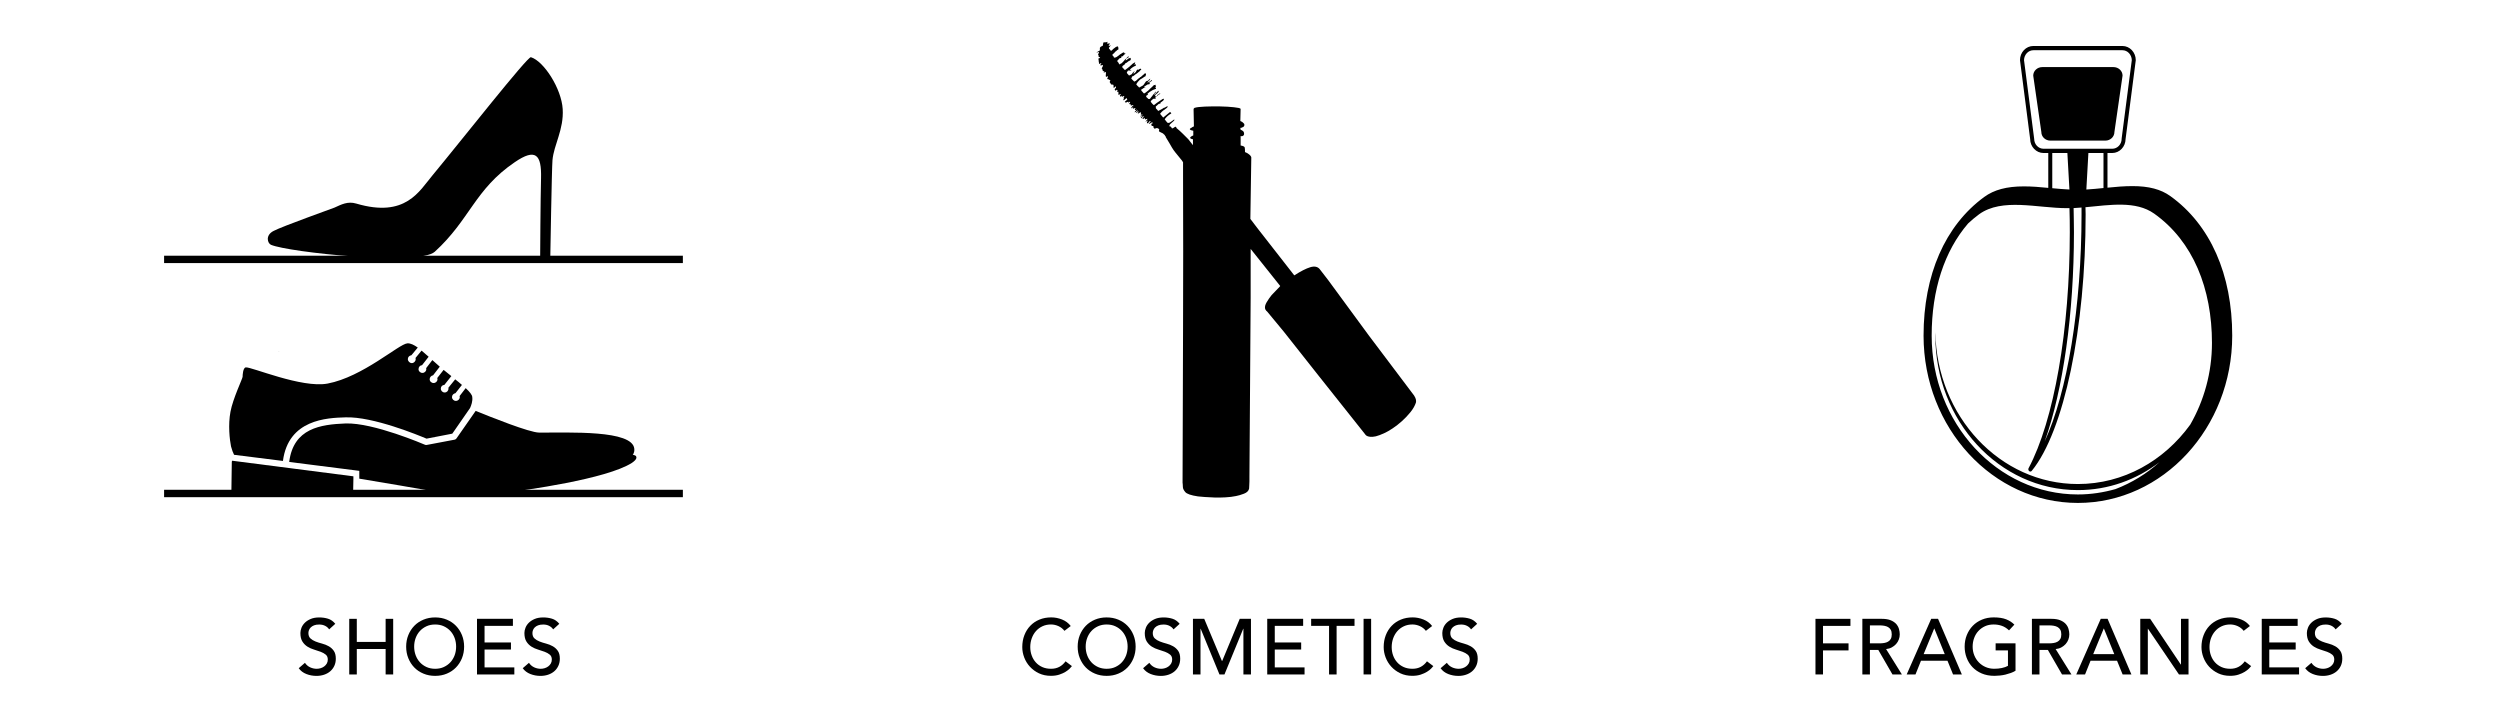 <?xml version="1.0" encoding="utf-8"?>
<svg x="0px" y="0px" width="280px" height="80px" viewBox="0 0 280 80" xmlns="http://www.w3.org/2000/svg">
  <g id="background"/>
  <g id="design">
    <g>
      <g>
        <path d="M59.463,6.406c-0.365-0.113-7.701,9.221-11.01,13.215c-1.494,1.774-3.014,4.82-8.557,3.178&#10;&#9;&#9;&#9;&#9;c-0.959-0.285-1.676,0.113-2.434,0.453c-0.193,0.086-5.859,2.1-6.82,2.613c-0.961,0.488-0.672,1.397-0.287,1.555&#10;&#9;&#9;&#9;&#9;c1.973,0.838,16.582,2.379,18.338,0.777c3.953-3.606,4.467-6.974,8.959-10.03c2.336-1.6,3.016-0.872,2.945,1.796&#10;&#9;&#9;&#9;&#9;c-0.064,2.324-0.098,8.812-0.098,8.812h1.135c0,0,0.166-9.935,0.244-10.831c0.148-1.727,1.283-3.431,1.145-5.729&#10;&#9;&#9;&#9;&#9;C62.883,9.931,60.926,6.863,59.463,6.406"/>
        <rect x="18.379" y="28.64" width="58.102" height="0.825"/>
        <rect x="18.379" y="54.855" width="58.102" height="0.83"/>
        <path d="M31.162,39.367v0.008l0.172,0.004C31.275,39.371,31.221,39.367,31.162,39.367"/>
        <path d="M71.225,51.074c-0.057-0.073-0.359-0.152-0.359-0.152s0.219-0.186,0.176-0.658&#10;&#9;&#9;&#9;&#9;c-0.191-2.133-7.262-1.793-10.656-1.814c-1.08-0.002-5.449-1.754-7.109-2.432l-2.139,3.068c-0.037,0.074-0.115,0.129-0.207,0.154&#10;&#9;&#9;&#9;&#9;l-3.141,0.594c-0.061,0.014-0.131,0.006-0.195-0.023c-0.059-0.023-5.764-2.488-8.883-2.385c-2.807,0.113-5.846,0.525-6.322,4.312&#10;&#9;&#9;&#9;&#9;l7.852,0.996v0.875c1.844,0.308,7.322,1.225,8.855,1.512c1.812,0.344,6.352,0.195,7.201,0.092&#10;&#9;&#9;&#9;&#9;c2.553-0.296,11.631-1.566,14.455-3.359C71.447,51.396,71.271,51.167,71.225,51.074"/>
        <path d="M38.693,46.744c3.082-0.113,8.27,2.043,9.078,2.385l2.887-0.559l1.99-2.873&#10;&#9;&#9;&#9;&#9;c0.135-0.297,0.305-0.77,0.246-1.219c-0.006-0.252-0.291-0.592-0.736-1.008l-0.684,0.889c0,0.029,0.02,0.062,0.02,0.115&#10;&#9;&#9;&#9;&#9;c0,0.23-0.191,0.428-0.438,0.428c-0.238,0-0.434-0.195-0.434-0.428c0-0.23,0.17-0.398,0.391-0.439l0.723-0.924&#10;&#9;&#9;&#9;&#9;c-0.217-0.194-0.486-0.422-0.754-0.625l-0.756,0.928c0,0.037,0,0.074,0,0.111c0,0.242-0.182,0.434-0.422,0.434&#10;&#9;&#9;&#9;&#9;s-0.434-0.191-0.434-0.434c0-0.229,0.172-0.41,0.396-0.414l0.783-0.988c-0.271-0.205-0.576-0.465-0.854-0.689&#10;&#9;&#9;&#9;&#9;c-0.004-0.001-0.006-0.004-0.01-0.006l-0.713,0.908c0.018,0.039,0.027,0.097,0.027,0.131c0,0.246-0.197,0.432-0.436,0.432&#10;&#9;&#9;&#9;&#9;c-0.242,0-0.441-0.186-0.441-0.432c0-0.207,0.17-0.4,0.383-0.432l0.75-0.967c-0.295-0.254-0.57-0.502-0.832-0.738l-0.699,0.908&#10;&#9;&#9;&#9;&#9;c0.018,0.023,0.02,0.057,0.02,0.113c0,0.225-0.191,0.416-0.432,0.416c-0.244,0-0.438-0.191-0.438-0.416&#10;&#9;&#9;&#9;&#9;c0-0.25,0.168-0.435,0.395-0.451l0.738-0.945c-0.283-0.248-0.537-0.476-0.795-0.686l-0.682,0.832&#10;&#9;&#9;&#9;&#9;c0.023,0.041,0.029,0.076,0.029,0.115c0,0.242-0.199,0.453-0.434,0.453c-0.24,0-0.447-0.211-0.447-0.453&#10;&#9;&#9;&#9;&#9;c0-0.225,0.172-0.396,0.398-0.428l0.713-0.863c-0.43-0.299-0.809-0.492-1.166-0.469c-0.939,0.062-4.994,3.762-8.934,4.504&#10;&#9;&#9;&#9;&#9;c-2.898,0.549-8.602-1.914-9.17-1.811c-0.311,0.059-0.346,0.859-0.348,1.055c-0.006,0.195-1.09,2.445-1.359,3.91&#10;&#9;&#9;&#9;&#9;c-0.279,1.475-0.092,3.131,0.062,3.886c0.1,0.394,0.227,0.712,0.34,0.938l5.473,0.688C32.299,46.971,36.611,46.803,38.693,46.744&#10;&#9;&#9;&#9;&#9;"/>
        <path d="M39.58,53.348L26,51.6c-0.033,0.061-0.039,0.139-0.039,0.139l-0.043,3.117c0,0-0.037,0.229,0.156,0.24&#10;&#9;&#9;&#9;&#9;c0.232,0.021,13.477,0,13.477,0s0.01-0.832,0.029-1.451V53.348z"/>
      </g>
      <g enable-background="new    ">
        <path d="M34.154,74.236c0.152,0.229,0.348,0.396,0.586,0.506s0.482,0.162,0.734,0.162&#10;&#9;&#9;&#9;&#9;c0.141,0,0.285-0.02,0.432-0.064s0.279-0.109,0.4-0.197c0.119-0.088,0.217-0.197,0.295-0.326&#10;&#9;&#9;&#9;&#9;c0.076-0.129,0.113-0.279,0.113-0.449c0-0.24-0.076-0.424-0.229-0.549c-0.152-0.127-0.342-0.232-0.566-0.317&#10;&#9;&#9;&#9;&#9;c-0.227-0.084-0.473-0.167-0.74-0.247c-0.268-0.078-0.512-0.188-0.738-0.328c-0.227-0.143-0.416-0.33-0.566-0.568&#10;&#9;&#9;&#9;&#9;c-0.154-0.236-0.23-0.559-0.23-0.963c0-0.184,0.041-0.375,0.119-0.582c0.08-0.205,0.205-0.393,0.375-0.562&#10;&#9;&#9;&#9;&#9;c0.17-0.171,0.389-0.312,0.656-0.427c0.266-0.115,0.588-0.172,0.963-0.172c0.34,0,0.666,0.047,0.977,0.141&#10;&#9;&#9;&#9;&#9;c0.312,0.094,0.584,0.285,0.818,0.572l-0.688,0.625c-0.104-0.166-0.254-0.297-0.447-0.396s-0.414-0.148-0.66-0.148&#10;&#9;&#9;&#9;&#9;c-0.236,0-0.432,0.029-0.586,0.092s-0.279,0.143-0.373,0.238c-0.096,0.096-0.16,0.201-0.199,0.311&#10;&#9;&#9;&#9;&#9;c-0.039,0.111-0.057,0.215-0.057,0.309c0,0.264,0.076,0.467,0.229,0.607s0.342,0.254,0.568,0.344&#10;&#9;&#9;&#9;&#9;c0.225,0.088,0.471,0.168,0.738,0.236c0.268,0.07,0.514,0.169,0.738,0.295c0.227,0.127,0.416,0.297,0.568,0.512&#10;&#9;&#9;&#9;&#9;c0.152,0.213,0.229,0.508,0.229,0.885c0,0.299-0.057,0.568-0.17,0.809c-0.115,0.242-0.27,0.443-0.463,0.607&#10;&#9;&#9;&#9;&#9;s-0.422,0.291-0.686,0.379c-0.266,0.088-0.545,0.131-0.846,0.131c-0.398,0-0.777-0.07-1.135-0.211s-0.643-0.355-0.854-0.65&#10;&#9;&#9;&#9;&#9;L34.154,74.236z"/>
      </g>
      <g enable-background="new    ">
        <path d="M39.115,69.309h0.846v2.586h3.229v-2.586h0.846v6.229h-0.846v-2.85h-3.229v2.852h-0.846V69.309z"/>
      </g>
      <g enable-background="new    ">
        <path d="M48.736,75.697c-0.475,0-0.912-0.084-1.311-0.252c-0.4-0.166-0.742-0.396-1.025-0.689&#10;&#9;&#9;&#9;&#9;c-0.285-0.293-0.508-0.641-0.668-1.037c-0.162-0.4-0.242-0.83-0.242-1.295c0-0.463,0.08-0.895,0.242-1.295&#10;&#9;&#9;&#9;&#9;c0.16-0.396,0.383-0.742,0.668-1.037c0.285-0.293,0.625-0.523,1.025-0.689c0.398-0.168,0.836-0.252,1.311-0.252&#10;&#9;&#9;&#9;&#9;c0.477,0,0.912,0.084,1.312,0.252c0.396,0.166,0.738,0.396,1.021,0.689c0.285,0.295,0.508,0.641,0.67,1.037&#10;&#9;&#9;&#9;&#9;c0.16,0.4,0.242,0.832,0.242,1.295c0,0.465-0.082,0.895-0.242,1.295c-0.162,0.396-0.385,0.744-0.67,1.037&#10;&#9;&#9;&#9;&#9;c-0.283,0.293-0.625,0.523-1.021,0.689C49.648,75.613,49.213,75.697,48.736,75.697z M48.736,74.904&#10;&#9;&#9;&#9;&#9;c0.357,0,0.682-0.064,0.969-0.197s0.533-0.309,0.738-0.531c0.205-0.225,0.363-0.486,0.477-0.787&#10;&#9;&#9;&#9;&#9;c0.111-0.305,0.166-0.621,0.166-0.965c0-0.34-0.055-0.66-0.166-0.965c-0.113-0.301-0.271-0.562-0.477-0.787&#10;&#9;&#9;&#9;&#9;c-0.207-0.223-0.451-0.398-0.738-0.531s-0.611-0.197-0.969-0.197s-0.68,0.064-0.969,0.197c-0.287,0.133-0.533,0.311-0.738,0.531&#10;&#9;&#9;&#9;&#9;c-0.207,0.225-0.363,0.486-0.475,0.787c-0.113,0.305-0.168,0.625-0.168,0.965c0,0.344,0.057,0.66,0.168,0.965&#10;&#9;&#9;&#9;&#9;c0.111,0.301,0.27,0.562,0.475,0.787c0.205,0.223,0.451,0.398,0.738,0.531C48.057,74.838,48.379,74.904,48.736,74.904z"/>
      </g>
      <g enable-background="new    ">
        <path d="M53.426,69.309h4.02V70.1H54.27v1.855h2.957v0.793H54.27v1.998h3.336v0.791h-4.182v-6.229H53.426z"/>
      </g>
      <g enable-background="new    ">
        <path d="M59.244,74.236c0.152,0.229,0.346,0.396,0.584,0.506s0.482,0.162,0.734,0.162&#10;&#9;&#9;&#9;&#9;c0.141,0,0.285-0.02,0.432-0.064s0.281-0.109,0.4-0.197c0.121-0.088,0.219-0.197,0.295-0.326s0.115-0.279,0.115-0.449&#10;&#9;&#9;&#9;&#9;c0-0.24-0.076-0.424-0.23-0.549c-0.152-0.127-0.342-0.232-0.566-0.317c-0.227-0.084-0.473-0.167-0.74-0.247&#10;&#9;&#9;&#9;&#9;c-0.266-0.078-0.512-0.188-0.738-0.328c-0.225-0.143-0.416-0.33-0.566-0.568c-0.152-0.236-0.23-0.559-0.23-0.963&#10;&#9;&#9;&#9;&#9;c0-0.184,0.039-0.375,0.119-0.582c0.08-0.205,0.203-0.393,0.373-0.562c0.172-0.171,0.389-0.312,0.656-0.427&#10;&#9;&#9;&#9;&#9;s0.588-0.172,0.965-0.172c0.34,0,0.664,0.047,0.977,0.141s0.582,0.285,0.818,0.572l-0.688,0.625&#10;&#9;&#9;&#9;&#9;c-0.105-0.166-0.254-0.297-0.449-0.396c-0.193-0.1-0.412-0.148-0.658-0.148c-0.236,0-0.432,0.029-0.586,0.092&#10;&#9;&#9;&#9;&#9;c-0.156,0.062-0.281,0.143-0.375,0.238s-0.158,0.201-0.197,0.311c-0.039,0.111-0.057,0.215-0.057,0.309&#10;&#9;&#9;&#9;&#9;c0,0.264,0.076,0.467,0.229,0.607c0.154,0.141,0.342,0.254,0.568,0.344c0.225,0.088,0.471,0.168,0.738,0.236&#10;&#9;&#9;&#9;&#9;c0.268,0.07,0.514,0.169,0.738,0.295c0.227,0.127,0.416,0.297,0.568,0.512c0.152,0.213,0.229,0.508,0.229,0.885&#10;&#9;&#9;&#9;&#9;c0,0.299-0.057,0.568-0.172,0.809c-0.113,0.24-0.268,0.443-0.461,0.607s-0.422,0.291-0.688,0.379s-0.545,0.131-0.846,0.131&#10;&#9;&#9;&#9;&#9;c-0.396,0-0.775-0.07-1.135-0.211c-0.357-0.141-0.643-0.355-0.854-0.65L59.244,74.236z"/>
      </g>
    </g>
    <g>
      <path d="M158.38,44.3l-5.059-6.71l-4.566-6.22l-0.949-1.229c-0.232-0.281-0.586-0.353-1.053-0.213&#10;&#9;&#9;&#9;c-0.471,0.142-1.066,0.446-1.793,0.915l-4.145-5.307l-0.775-1.02l0.105-6.887c-0.021-0.114-0.109-0.23-0.266-0.35&#10;&#9;&#9;&#9;c-0.152-0.115-0.297-0.199-0.439-0.246c0-0.234-0.01-0.402-0.031-0.511c-0.023-0.104-0.178-0.18-0.459-0.228v-1.055&#10;&#9;&#9;&#9;c0.07,0.022,0.141,0.022,0.211,0c0.117-0.046,0.176-0.127,0.176-0.246c0-0.14-0.039-0.246-0.121-0.314&#10;&#9;&#9;&#9;c-0.084-0.071-0.17-0.118-0.266-0.143l-0.033-0.211c0.092,0,0.174-0.022,0.244-0.07c0.141-0.045,0.211-0.141,0.211-0.279&#10;&#9;&#9;&#9;c0-0.07-0.027-0.129-0.088-0.176c-0.059-0.047-0.109-0.094-0.156-0.143c-0.07-0.045-0.143-0.08-0.211-0.104l0.033-1.367&#10;&#9;&#9;&#9;c-0.047-0.071-0.299-0.13-0.754-0.176c-0.455-0.05-0.975-0.079-1.549-0.091c-0.57-0.01-1.141-0.004-1.701,0.019&#10;&#9;&#9;&#9;c-0.562,0.022-0.947,0.072-1.158,0.142c-0.07,0.045-0.105,0.093-0.105,0.141v0.14l0.035,1.792&#10;&#9;&#9;&#9;c-0.07,0.023-0.141,0.061-0.211,0.104c-0.047,0.048-0.104,0.084-0.158,0.106c-0.059,0.021-0.09,0.057-0.09,0.105&#10;&#9;&#9;&#9;c0,0.068,0.131,0.129,0.389,0.174v0.525c-0.234,0.096-0.352,0.191-0.352,0.283c0,0.025,0.045,0.06,0.141,0.104&#10;&#9;&#9;&#9;c0.045,0.023,0.105,0.035,0.174,0.035v0.67c-0.164-0.211-0.338-0.434-0.525-0.67c-0.188-0.186-0.393-0.393-0.613-0.612&#10;&#9;&#9;&#9;c-0.223-0.224-0.465-0.44-0.723-0.651c0.023-0.047,0-0.093-0.07-0.14c-0.021,0-0.062,0.019-0.121,0.052&#10;&#9;&#9;&#9;c-0.061,0.034-0.125,0.077-0.195,0.125c-0.045,0.021-0.08,0.021-0.102,0c-0.025,0-0.037-0.014-0.037-0.037&#10;&#9;&#9;&#9;c-0.049-0.115-0.119-0.176-0.211-0.176c-0.07,0-0.07-0.059,0-0.174c0-0.023,0.029-0.061,0.088-0.107&#10;&#9;&#9;&#9;c0.061-0.045,0.123-0.104,0.193-0.175c0.092-0.069,0.176-0.151,0.246-0.247l-0.035-0.07l-0.281,0.211&#10;&#9;&#9;&#9;c-0.164,0.119-0.27,0.177-0.314,0.177c-0.096,0-0.154-0.011-0.178-0.037l-0.279-0.351c0-0.021,0.012-0.045,0.031-0.068&#10;&#9;&#9;&#9;c0.025-0.021,0.043-0.047,0.055-0.07s0.027-0.046,0.055-0.068c0.02-0.025,0.07-0.07,0.141-0.143s0.143-0.129,0.211-0.176&#10;&#9;&#9;&#9;c0.021-0.021,0.053-0.038,0.088-0.052c0.033-0.013,0.064-0.029,0.088-0.054l0.07-0.069l-0.141-0.14l-0.773,0.631l-0.352-0.422&#10;&#9;&#9;&#9;c0.045-0.069,0.104-0.141,0.176-0.209c0.117-0.121,0.223-0.199,0.316-0.248c0.066-0.047,0.145-0.103,0.229-0.176&#10;&#9;&#9;&#9;c0.08-0.068,0.123-0.117,0.123-0.142c0.047-0.093-0.014-0.093-0.176,0c-0.094,0.073-0.176,0.106-0.246,0.106&#10;&#9;&#9;&#9;c-0.021,0.021-0.061,0.045-0.104,0.07c-0.098,0.046-0.154,0.082-0.178,0.104l-0.35,0.177c-0.025-0.047-0.061-0.093-0.105-0.14&#10;&#9;&#9;&#9;l-0.143-0.141c0-0.025-0.006-0.066-0.016-0.124c-0.014-0.061-0.008-0.099,0.016-0.123c0.047-0.022,0.111-0.077,0.193-0.157&#10;&#9;&#9;&#9;c0.082-0.082,0.133-0.123,0.158-0.123h0.141v-0.07c0-0.024,0.01-0.047,0.037-0.071c0.047-0.045,0.09-0.079,0.139-0.104&#10;&#9;&#9;&#9;c0.045-0.022,0.096-0.058,0.141-0.106c0.049-0.069,0.076-0.126,0.09-0.176c0.01-0.045-0.041-0.045-0.158,0l-0.633,0.423&#10;&#9;&#9;&#9;c-0.068,0.048-0.146,0.105-0.23,0.177c-0.08,0.07-0.123,0.093-0.123,0.07c-0.021,0-0.08-0.054-0.176-0.158&#10;&#9;&#9;&#9;c-0.094-0.104-0.139-0.17-0.139-0.192c-0.023,0-0.029-0.024-0.02-0.071c0.012-0.048,0.041-0.079,0.088-0.104&#10;&#9;&#9;&#9;c0.021-0.025,0.053-0.054,0.088-0.089c0.035-0.032,0.078-0.065,0.123-0.089h0.143c0.045,0,0.078-0.011,0.104-0.034l0.035-0.034&#10;&#9;&#9;&#9;c-0.023,0-0.035-0.012-0.035-0.037c-0.025-0.022-0.033-0.045-0.033-0.067l0.279-0.211c0.094-0.071,0.188-0.132,0.281-0.177&#10;&#9;&#9;&#9;l-0.035-0.037h-0.035c-0.023,0.023-0.07,0.062-0.143,0.105c-0.068,0.047-0.115,0.071-0.139,0.071c0,0.097-0.061,0.142-0.178,0.142&#10;&#9;&#9;&#9;h-0.068c0-0.07,0.021-0.131,0.068-0.177c0.025-0.022,0.053-0.054,0.09-0.088c0.033-0.034,0.064-0.054,0.088-0.054&#10;&#9;&#9;&#9;c0-0.021,0.018-0.047,0.053-0.07c0.037-0.021,0.062-0.046,0.086-0.071c0-0.045,0.012-0.086,0.037-0.122&#10;&#9;&#9;&#9;c0.021-0.035,0.01-0.039-0.037-0.018c-0.094,0.05-0.139,0.084-0.139,0.107c-0.023,0.021-0.061,0.058-0.104,0.104&#10;&#9;&#9;&#9;c-0.049,0.049-0.072,0.083-0.072,0.107l-0.104,0.104h-0.037h-0.035c0.047-0.047,0.072-0.094,0.072-0.143&#10;&#9;&#9;&#9;c0.07,0,0.104-0.047,0.104-0.142c0.023-0.021,0.029-0.039,0.02-0.052c-0.014-0.012-0.031-0.004-0.053,0.02&#10;&#9;&#9;&#9;c-0.025,0.021-0.049,0.059-0.07,0.104c-0.025,0.049-0.049,0.083-0.072,0.106l-0.107,0.11c-0.023,0.024-0.047,0.06-0.07,0.104&#10;&#9;&#9;&#9;l-0.174,0.212c-0.023,0.047-0.049,0.081-0.07,0.104c-0.049,0.048-0.082,0.068-0.107,0.068c-0.094,0-0.15-0.021-0.174-0.068&#10;&#9;&#9;&#9;c0-0.024-0.035-0.059-0.105-0.104c-0.07-0.046-0.094-0.095-0.07-0.14c0-0.072,0.021-0.105,0.07-0.105&#10;&#9;&#9;&#9;c0.021-0.025,0.059-0.036,0.105-0.036c0.045-0.024,0.045-0.048,0-0.071c-0.049-0.022-0.059-0.045-0.035-0.068&#10;&#9;&#9;&#9;c0.045-0.047,0.092-0.088,0.143-0.125c0.045-0.031,0.082-0.063,0.104-0.086l0.352-0.213c0.047-0.022,0.104-0.045,0.176-0.067&#10;&#9;&#9;&#9;l0.176-0.071V9.87c-0.047,0-0.068-0.035-0.068-0.105c0.021-0.048,0.039-0.071,0.055-0.071c0.01,0,0.016-0.021,0.016-0.067&#10;&#9;&#9;&#9;l-0.068-0.073v-0.07c-0.025,0-0.035,0.009-0.035,0.019c0,0.012-0.014,0.019-0.035,0.019h-0.072c0,0.022-0.012,0.032-0.035,0.032&#10;&#9;&#9;&#9;l-0.074,0.038c0,0.022-0.047,0.075-0.139,0.155c-0.096,0.084-0.166,0.146-0.213,0.194l-0.174,0.177&#10;&#9;&#9;&#9;c-0.049,0.047-0.105,0.094-0.178,0.139c-0.049,0.048-0.094,0.082-0.143,0.107c-0.045,0.045-0.082,0.068-0.104,0.068&#10;&#9;&#9;&#9;c-0.023,0.023-0.047,0.034-0.068,0.034c-0.023,0-0.047-0.017-0.072-0.052c-0.021-0.037-0.057-0.078-0.104-0.123&#10;&#9;&#9;&#9;c-0.094-0.095-0.143-0.153-0.143-0.176c0-0.095,0.037-0.14,0.107-0.14c0.047,0,0.07-0.026,0.07-0.073&#10;&#9;&#9;&#9;c0.02-0.021,0.047-0.033,0.068-0.033h0.033c0.023,0,0.043-0.006,0.053-0.016c0.016-0.014,0.029-0.021,0.055-0.021h0.104&#10;&#9;&#9;&#9;c-0.021-0.022-0.045-0.035-0.068-0.035c-0.096,0-0.129-0.012-0.104-0.034c0-0.048,0.01-0.071,0.033-0.071s0.049-0.011,0.07-0.033&#10;&#9;&#9;&#9;c0.047-0.046,0.105-0.089,0.176-0.123c0.07-0.035,0.115-0.063,0.141-0.089h0.107c0.021,0,0.057-0.013,0.104-0.034V9.306&#10;&#9;&#9;&#9;c-0.07,0-0.094-0.012-0.07-0.034s0.049-0.034,0.07-0.034c0.023,0,0.047-0.021,0.07-0.07c0.049-0.047,0.094-0.075,0.141-0.086&#10;&#9;&#9;&#9;c0.047-0.014,0.059-0.03,0.037-0.055c0-0.07-0.025-0.081-0.072-0.035c-0.023,0.022-0.062,0.06-0.121,0.106&#10;&#9;&#9;&#9;c-0.059,0.045-0.102,0.067-0.125,0.067c-0.021,0.026-0.047,0.037-0.068,0.037c-0.025,0-0.047,0.014-0.07,0.034l-0.07-0.034&#10;&#9;&#9;&#9;c0.021,0,0.045-0.011,0.07-0.037l0.07-0.067l0.139-0.142c0.023-0.021,0.035-0.049,0.035-0.071c0-0.023,0.014-0.045,0.037-0.068&#10;&#9;&#9;&#9;c-0.023,0.023-0.049,0.034-0.072,0.034l-0.035,0.034c-0.021,0-0.045,0.02-0.066,0.055c-0.025,0.035-0.051,0.063-0.072,0.087&#10;&#9;&#9;&#9;c-0.023,0-0.035,0.008-0.035,0.018c0,0.012-0.012,0.019-0.033,0.019h-0.035V9.026l-0.035,0.036&#10;&#9;&#9;&#9;c-0.094,0.046-0.143,0.08-0.143,0.103l-0.246,0.354l-0.139,0.105l-0.141,0.067c-0.051,0.023-0.082,0.05-0.107,0.071&#10;&#9;&#9;&#9;c-0.023,0.023-0.045,0.033-0.068,0.033c-0.049,0-0.076-0.018-0.088-0.051c-0.012-0.035-0.043-0.064-0.088-0.088&#10;&#9;&#9;&#9;c-0.117-0.117-0.176-0.188-0.176-0.212c0.021-0.021,0.059-0.081,0.104-0.176c0.023-0.045,0.049-0.075,0.07-0.088&#10;&#9;&#9;&#9;c0.023-0.011,0.045-0.041,0.072-0.086l0.139-0.142c0.047-0.049,0.115-0.096,0.211-0.14c0.023-0.026,0.07-0.055,0.143-0.09&#10;&#9;&#9;&#9;c0.068-0.034,0.104-0.063,0.104-0.088l0.143-0.07h0.035V8.534c0-0.022,0.012-0.047,0.033-0.069c0-0.021,0.006-0.039,0.02-0.054&#10;&#9;&#9;&#9;c0.01-0.012,0.016-0.028,0.016-0.053V8.325l-0.068-0.141c-0.049,0.021-0.082,0.045-0.105,0.068l-0.07,0.07l-0.035,0.034&#10;&#9;&#9;&#9;c-0.068,0.047-0.129,0.095-0.174,0.142l-0.105,0.105c-0.025,0.023-0.049,0.034-0.07,0.034c-0.023,0-0.041,0.011-0.053,0.034&#10;&#9;&#9;&#9;c-0.014,0.025-0.041,0.048-0.088,0.07c-0.049,0.045-0.096,0.082-0.141,0.105l-0.143,0.141c-0.068,0.069-0.129,0.106-0.174,0.106&#10;&#9;&#9;&#9;c-0.049,0.045-0.084,0.058-0.105,0.034l-0.176-0.176c-0.094-0.096-0.143-0.15-0.143-0.178c0-0.023,0.023-0.058,0.07-0.105&#10;&#9;&#9;&#9;c0-0.092,0.047-0.139,0.141-0.139c0.023-0.023,0.064-0.052,0.123-0.089c0.061-0.036,0.09-0.063,0.09-0.088&#10;&#9;&#9;&#9;c0.021,0,0.104-0.052,0.244-0.157c0.143-0.104,0.234-0.183,0.281-0.229c0.021-0.045,0.061-0.088,0.105-0.122&#10;&#9;&#9;&#9;c0.047-0.035,0.068-0.063,0.068-0.089l-0.033-0.034l-0.07-0.035l-0.141,0.069c-0.049,0.023-0.082,0.048-0.105,0.07&#10;&#9;&#9;&#9;c-0.023,0-0.035,0.008-0.035,0.019c0,0.013-0.012-0.005-0.035-0.054c0-0.047-0.012-0.053-0.035-0.017&#10;&#9;&#9;&#9;c-0.021,0.035-0.033,0.064-0.033,0.087c-0.023,0-0.049,0.029-0.07,0.088c-0.023,0.059-0.045,0.102-0.07,0.123l-0.107,0.109&#10;&#9;&#9;&#9;c-0.025,0.021-0.061,0.045-0.107,0.068l-0.035-0.034c0-0.023,0.014-0.048,0.035-0.07c0.023-0.024,0.037-0.041,0.037-0.052&#10;&#9;&#9;&#9;c0-0.014,0.01-0.03,0.033-0.055V8.005l-0.033-0.033c0,0.023-0.014,0.047-0.037,0.07l-0.07,0.07c-0.023,0-0.041,0.018-0.053,0.053&#10;&#9;&#9;&#9;s-0.041,0.074-0.088,0.121c-0.047,0.051-0.082,0.071-0.104,0.071c-0.023,0.022-0.049,0.034-0.07,0.034l-0.143,0.07l-0.068-0.07&#10;&#9;&#9;&#9;c0-0.023-0.02-0.045-0.051-0.068c-0.037-0.022-0.068-0.059-0.09-0.104L126.2,8.114c0.021-0.048,0.047-0.085,0.068-0.107&#10;&#9;&#9;&#9;c0.023-0.021,0.035-0.041,0.035-0.053c0-0.011,0.012-0.026,0.033-0.051h0.145h0.104c0.07,0,0.117-0.014,0.143-0.037&#10;&#9;&#9;&#9;c-0.023-0.021-0.049-0.033-0.07-0.033h-0.07c-0.023,0-0.035-0.012-0.035-0.037c0-0.023,0.012-0.034,0.035-0.034l0.104-0.103&#10;&#9;&#9;&#9;c0.049-0.026,0.094-0.062,0.143-0.107c0.045-0.021,0.082-0.049,0.104-0.071c0.023-0.021,0.049-0.034,0.072-0.034&#10;&#9;&#9;&#9;c0.02-0.022,0.057-0.039,0.104-0.054c0.047-0.011,0.082-0.028,0.105-0.052V7.234c0-0.021-0.01-0.034-0.035-0.034&#10;&#9;&#9;&#9;c-0.023,0-0.035,0.006-0.035,0.019c0,0.011-0.014,0.017-0.035,0.017h-0.07c0-0.021,0.006-0.033,0.02-0.033&#10;&#9;&#9;&#9;c0.01,0,0.02-0.013,0.02-0.037c0.02-0.021,0.039-0.062,0.051-0.123c0.012-0.058,0.004-0.076-0.018-0.053&#10;&#9;&#9;&#9;c-0.023,0-0.061,0.018-0.105,0.053c-0.047,0.037-0.082,0.053-0.107,0.053c-0.021,0.023-0.074,0.07-0.156,0.142&#10;&#9;&#9;&#9;c-0.08,0.071-0.137,0.116-0.158,0.14c-0.068,0.072-0.141,0.129-0.211,0.178c-0.07,0.047-0.129,0.092-0.176,0.14&#10;&#9;&#9;&#9;c-0.047,0.023-0.082,0.048-0.104,0.07c-0.072,0.071-0.105,0.095-0.105,0.071c-0.047-0.022-0.082-0.047-0.105-0.071&#10;&#9;&#9;&#9;c-0.023-0.07-0.068-0.118-0.139-0.142l-0.072-0.141c0.023-0.021,0.035-0.041,0.035-0.052s0.012-0.027,0.037-0.054&#10;&#9;&#9;&#9;c0-0.023,0.027-0.047,0.088-0.068c0.057-0.023,0.086-0.05,0.086-0.071c0.023,0,0.043-0.017,0.053-0.054&#10;&#9;&#9;&#9;c0.012-0.032,0.027-0.064,0.053-0.088c0.023-0.021,0.07-0.045,0.141-0.068c0.049-0.048,0.1-0.087,0.16-0.125&#10;&#9;&#9;&#9;c0.057-0.035,0.098-0.064,0.121-0.087c0.072,0,0.129-0.032,0.178-0.104c0-0.022,0.004-0.055,0.016-0.09s0.006-0.062-0.016-0.086&#10;&#9;&#9;&#9;c-0.025-0.023-0.037-0.041-0.037-0.055c0-0.011-0.023-0.007-0.068,0.018c-0.096,0.024-0.18,0.07-0.248,0.143l-0.215,0.14&#10;&#9;&#9;&#9;c0.025-0.05,0.037-0.084,0.037-0.106c0-0.045,0.012-0.084,0.035-0.105l0.244-0.14c0.023-0.023,0.035-0.048,0.035-0.07&#10;&#9;&#9;&#9;c0-0.071-0.035-0.071-0.105,0l-0.068,0.07l-0.104,0.104c-0.025,0.047-0.059,0.082-0.107,0.105l-0.244,0.281l-0.178,0.174&#10;&#9;&#9;&#9;c-0.045,0-0.092,0.023-0.141,0.07c-0.047,0.049-0.082,0.059-0.104,0.037c-0.023-0.023-0.049-0.066-0.072-0.123&#10;&#9;&#9;&#9;c-0.021-0.059-0.047-0.102-0.07-0.125c-0.045,0-0.07-0.022-0.07-0.067V6.779c0-0.022,0.014-0.036,0.037-0.036l0.141-0.143&#10;&#9;&#9;&#9;c0-0.021,0.021-0.045,0.068-0.068c0.049-0.022,0.084-0.035,0.107-0.035h0.033h0.07c0-0.024-0.006-0.028-0.018-0.019&#10;&#9;&#9;&#9;c-0.01,0.013-0.018-0.007-0.018-0.052c0-0.047,0.008-0.07,0.018-0.07c0.012,0,0.018-0.014,0.018-0.035&#10;&#9;&#9;&#9;c0.07,0,0.117-0.013,0.143-0.035c0.023,0,0.041-0.019,0.053-0.055c0.012-0.033,0.025-0.052,0.053-0.052l0.105-0.104&#10;&#9;&#9;&#9;c0.02,0,0.045-0.011,0.068-0.035c0.023-0.022,0.023-0.045,0-0.069h-0.105V5.935l-0.035-0.07c-0.045,0-0.094,0.014-0.139,0.036&#10;&#9;&#9;&#9;c-0.047,0.023-0.102,0.06-0.16,0.104c-0.059,0.048-0.098,0.068-0.121,0.068c-0.023,0.024-0.088,0.078-0.193,0.157&#10;&#9;&#9;&#9;c-0.104,0.084-0.182,0.136-0.229,0.161c-0.094,0.048-0.154,0.068-0.176,0.068c-0.096,0-0.141-0.034-0.141-0.104&#10;&#9;&#9;&#9;c0-0.024-0.02-0.048-0.053-0.071c-0.035-0.021-0.053-0.047-0.053-0.067c-0.023,0-0.035-0.021-0.035-0.054&#10;&#9;&#9;&#9;c0-0.035,0.012-0.064,0.035-0.09c0.068-0.068,0.129-0.115,0.174-0.14c0.049-0.094,0.119-0.162,0.213-0.212&#10;&#9;&#9;&#9;c0.02-0.021,0.053-0.053,0.086-0.086c0.035-0.035,0.064-0.055,0.088-0.055c0.023-0.019,0.049-0.041,0.072-0.052&#10;&#9;&#9;&#9;c0.02-0.013,0.02-0.04,0-0.088c0-0.164-0.037-0.247-0.107-0.247c-0.045,0.025-0.104,0.049-0.174,0.07&#10;&#9;&#9;&#9;c-0.049,0.048-0.094,0.084-0.141,0.107c-0.047,0.021-0.096,0.059-0.143,0.104c-0.049,0.047-0.094,0.095-0.141,0.143&#10;&#9;&#9;&#9;c-0.047,0.047-0.084,0.067-0.105,0.067s-0.047-0.011-0.068-0.034c-0.023-0.023-0.037-0.045-0.037-0.07l-0.068-0.068l-0.07-0.07&#10;&#9;&#9;&#9;V5.301c0.021-0.021,0.035-0.021,0.035,0c0,0.024,0.012,0.014,0.035-0.034c0-0.021,0.023-0.059,0.068-0.105l0.07-0.067h-0.07&#10;&#9;&#9;&#9;h-0.033l-0.07,0.067h-0.035l-0.035-0.104l0.141-0.141l-0.07-0.07l-0.105,0.033c-0.025,0.022-0.051,0.037-0.072,0.037h-0.033V4.669&#10;&#9;&#9;&#9;c-0.023,0.023-0.049,0.037-0.07,0.037c-0.023,0.022-0.082,0.033-0.178,0.033h-0.174c-0.023,0.023-0.043,0.064-0.053,0.123&#10;&#9;&#9;&#9;c-0.014,0.059-0.02,0.102-0.02,0.124c0,0.093-0.012,0.14-0.033,0.14c-0.023,0.023-0.049,0.035-0.072,0.035l-0.07,0.034&#10;&#9;&#9;&#9;c-0.021,0-0.059,0.025-0.104,0.07c-0.047,0.049-0.07,0.084-0.07,0.106v0.279l-0.246,0.141c-0.045,0.022-0.082,0.048-0.104,0.07&#10;&#9;&#9;&#9;c-0.023,0.023-0.023,0.036,0,0.036c0.117-0.073,0.197-0.084,0.246-0.036v0.036v0.034l-0.105,0.141l0.033,0.07l0.037,0.107v0.104&#10;&#9;&#9;&#9;l0.035,0.036h0.141c0,0.021-0.014,0.047-0.037,0.067l-0.068,0.071l-0.105,0.035l0.037,0.177v0.104l0.035,0.177V7.09&#10;&#9;&#9;&#9;c0,0.05,0.01,0.071,0.033,0.071c0.021,0,0.047-0.012,0.068-0.037c0.023-0.021,0.049-0.034,0.072-0.034&#10;&#9;&#9;&#9;c0.02,0,0.033-0.011,0.033-0.034c0,0.023,0.012,0.034,0.037,0.034l0.033,0.034l-0.104,0.106l-0.035,0.071l0.104,0.038&#10;&#9;&#9;&#9;c0.021-0.021,0.045-0.034,0.068-0.034h0.072c0.02,0,0.035-0.012,0.035-0.034c0.02,0,0.031,0.011,0.031,0.034v0.068&#10;&#9;&#9;&#9;c0,0.025-0.006,0.037-0.016,0.037c-0.014,0-0.018,0.01-0.018,0.033v0.035l-0.072,0.105l-0.035,0.104l0.072,0.036v0.068&#10;&#9;&#9;&#9;c0,0.025,0.012,0.037,0.035,0.037v0.07c0,0.023,0.01,0.045,0.033,0.068s0.047,0.023,0.072,0h0.068v0.105l-0.068,0.035&#10;&#9;&#9;&#9;c0,0.021,0.021,0.034,0.068,0.034l0.07-0.069h0.105c0.021,0.022,0.029,0.088,0.016,0.192c-0.012,0.104-0.016,0.183-0.016,0.229&#10;&#9;&#9;&#9;c0,0.093,0.021,0.129,0.068,0.105c0.047,0,0.082-0.014,0.105-0.037c0.021-0.021,0.047-0.035,0.07-0.035V8.64&#10;&#9;&#9;&#9;c0,0.023-0.014,0.048-0.035,0.07c-0.023,0-0.035,0.012-0.035,0.035v0.07l0.035,0.034c0,0.022,0.012,0.034,0.035,0.034h0.104&#10;&#9;&#9;&#9;l0.035,0.033c0,0.026,0.012,0.037,0.035,0.037l0.105,0.035c-0.023,0.022-0.037,0.047-0.037,0.069l-0.033,0.071v0.104l0.104,0.14&#10;&#9;&#9;&#9;c0,0.025,0.014,0.05,0.037,0.07l0.068,0.035h0.105h0.035c0.023,0,0.047,0.025,0.07,0.068v0.283h0.07l0.176-0.177l0.035,0.177&#10;&#9;&#9;&#9;l-0.07,0.068c-0.07,0.073-0.094,0.118-0.07,0.143c0,0.07,0.033,0.104,0.105,0.104l0.139-0.104l0.072,0.14&#10;&#9;&#9;&#9;c-0.025,0.024-0.037,0.05-0.037,0.071c-0.045,0.047-0.045,0.067,0,0.067c0.025-0.021,0.049-0.032,0.07-0.032&#10;&#9;&#9;&#9;c0.023,0,0.037-0.013,0.037-0.035l0.033,0.176l-0.033,0.107c0,0.067,0.012,0.092,0.033,0.067h0.072&#10;&#9;&#9;&#9;c0.021,0,0.045-0.013,0.07-0.036l0.104-0.031v0.067l-0.104,0.104l0.068,0.141c0.023,0,0.033-0.014,0.033-0.034&#10;&#9;&#9;&#9;c0-0.022,0.014-0.034,0.037-0.034c0.07-0.07,0.092-0.082,0.07-0.037c0,0.071,0.01,0.105,0.033,0.105s0.049-0.014,0.072-0.034&#10;&#9;&#9;&#9;c0.023,0,0.053-0.011,0.088-0.034c0.033-0.025,0.062-0.037,0.086-0.037c0.025,0.049,0.012,0.094-0.035,0.144l-0.033,0.067v0.037&#10;&#9;&#9;&#9;l0.033,0.034v0.034c0,0.049-0.01,0.07-0.033,0.07c-0.027,0-0.035,0.023-0.035,0.068c0.023,0.049,0.059,0.049,0.105,0&#10;&#9;&#9;&#9;c0.023,0,0.049-0.016,0.068-0.052c0.023-0.032,0.047-0.054,0.07-0.054l0.072-0.068c0.021-0.023,0.045-0.035,0.068-0.035&#10;&#9;&#9;&#9;l0.07,0.178l-0.176,0.14l-0.07,0.069c-0.049,0.047-0.049,0.069,0,0.069c0.049,0.05,0.094,0.06,0.141,0.034&#10;&#9;&#9;&#9;c0.049-0.045,0.105-0.068,0.174-0.068h0.072c-0.023,0.023-0.035,0.047-0.035,0.068v0.036c0-0.021,0.023-0.036,0.07-0.036&#10;&#9;&#9;&#9;c0.023-0.021,0.053-0.045,0.088-0.068s0.053-0.023,0.053,0c0,0.068-0.012,0.115-0.035,0.141c-0.068,0-0.105,0.023-0.105,0.07&#10;&#9;&#9;&#9;h0.037h0.068v0.07c0,0.021,0.012,0.032,0.035,0.032c0.07-0.069,0.105-0.08,0.105-0.032c0,0.021-0.008,0.032-0.018,0.032&#10;&#9;&#9;&#9;c-0.012,0-0.02,0.013-0.02,0.038v0.035l0.035,0.033c0.092-0.022,0.164-0.047,0.211-0.068c0.047,0,0.07,0.007,0.07,0.018&#10;&#9;&#9;&#9;c0,0.012-0.047,0.053-0.141,0.122c0,0.024-0.023,0.06-0.07,0.107c-0.021,0.021-0.047,0.057-0.07,0.104h0.105l0.141-0.143h0.035&#10;&#9;&#9;&#9;c0.021,0,0.037-0.007,0.037-0.018c0-0.012,0.01-0.017,0.033-0.017c-0.023,0-0.033,0.013-0.033,0.033&#10;&#9;&#9;&#9;c-0.072,0-0.107,0.049-0.107,0.142l-0.033,0.036h0.033c0.023,0.046,0.061,0.046,0.107,0h0.033c0.023,0,0.037-0.013,0.037-0.036&#10;&#9;&#9;&#9;h0.068c0.023,0,0.035,0.012,0.035,0.036l-0.07,0.175h0.143c0.045-0.048,0.08-0.07,0.104-0.07s-0.023,0.047-0.141,0.142&#10;&#9;&#9;&#9;l-0.141,0.177h0.068c0.023-0.023,0.047-0.035,0.07-0.035s0.037-0.013,0.037-0.035l0.209-0.143v0.036&#10;&#9;&#9;&#9;c0,0.021-0.023,0.06-0.07,0.104l-0.07,0.071c-0.021,0.021-0.047,0.034-0.068,0.034v0.034c0.021,0.024,0.047,0.024,0.068,0&#10;&#9;&#9;&#9;c0.021-0.022,0.041-0.034,0.053-0.034c0.014,0,0.041-0.023,0.09-0.068l0.035-0.07l0.033,0.033l-0.033,0.105&#10;&#9;&#9;&#9;c-0.025,0.023-0.035,0.047-0.035,0.07c-0.023,0.023-0.035,0.041-0.035,0.053s0.012,0.006,0.035-0.018h0.068&#10;&#9;&#9;&#9;c0.023,0,0.047-0.012,0.07-0.035c0-0.023,0.012-0.036,0.035-0.036c0.021,0,0.047-0.011,0.07-0.034c0.07-0.023,0.104-0.023,0.104,0&#10;&#9;&#9;&#9;v0.07l-0.033,0.14l0.07,0.035h0.035c0.021,0,0.035-0.005,0.035-0.019c0-0.011,0.01-0.017,0.033-0.017&#10;&#9;&#9;&#9;c0.023-0.024,0.027-0.019,0.018,0.017c-0.012,0.037-0.029,0.064-0.051,0.09c-0.023,0-0.041,0.006-0.055,0.017&#10;&#9;&#9;&#9;c-0.012,0.013-0.027,0.017-0.053,0.017c-0.023,0.024-0.047,0.037-0.07,0.037c0,0.047,0.023,0.071,0.07,0.071&#10;&#9;&#9;&#9;c0.047-0.05,0.094-0.071,0.141-0.071c0.023-0.022,0.041-0.029,0.055-0.018c0.012,0.011,0.004,0.027-0.02,0.052l-0.104,0.071&#10;&#9;&#9;&#9;l-0.105,0.104c0.047,0.049,0.082,0.06,0.105,0.035c0-0.023,0.012-0.046,0.035-0.068c0.021-0.025,0.047-0.037,0.068-0.037&#10;&#9;&#9;&#9;l0.07-0.067c0.023,0,0.047-0.019,0.07-0.055c0.021-0.034,0.033-0.029,0.033,0.018l-0.07,0.104l-0.068,0.07&#10;&#9;&#9;&#9;c-0.023,0.024-0.035,0.049-0.035,0.069v0.036c0,0.023,0.021,0.034,0.07,0.034l0.104-0.104c0.049-0.046,0.072-0.046,0.072,0&#10;&#9;&#9;&#9;c0,0.094,0.01,0.141,0.035,0.141l0.139-0.035c0.023,0,0.047-0.012,0.072-0.034c0.02-0.021,0.035-0.011,0.035,0.034&#10;&#9;&#9;&#9;c0,0.048-0.016,0.078-0.035,0.089c-0.025,0.013-0.037,0.028-0.037,0.051l-0.07,0.071l-0.035,0.033v0.037&#10;&#9;&#9;&#9;c0.025,0.023,0.035,0.023,0.035,0c0.047-0.045,0.082-0.07,0.107-0.07c0-0.023,0.012-0.034,0.035-0.034h0.033v0.067l-0.033,0.037&#10;&#9;&#9;&#9;c0,0.023-0.008,0.041-0.021,0.055c-0.012,0.011-0.016,0.029-0.016,0.049v0.107l0.141-0.07l0.105-0.105&#10;&#9;&#9;&#9;c0-0.022,0.006-0.033,0.018-0.033c0.014,0,0.018-0.012,0.018-0.037l0.035-0.034c0.072,0,0.094,0.034,0.072,0.104l-0.072,0.068&#10;&#9;&#9;&#9;c-0.023,0.025-0.045,0.037-0.07,0.037l-0.035,0.036c-0.021,0.022-0.021,0.034,0,0.034c0,0.022,0.025,0.033,0.07,0.033&#10;&#9;&#9;&#9;c0.023-0.021,0.055-0.039,0.088-0.051c0.035-0.011,0.064-0.029,0.09-0.054c0.021-0.021,0.045-0.037,0.07-0.037&#10;&#9;&#9;&#9;c0.047-0.021,0.082-0.015,0.104,0.021c0.025,0.032,0.012,0.064-0.035,0.086c-0.021,0.023-0.047,0.03-0.066,0.021&#10;&#9;&#9;&#9;c-0.025-0.012-0.037,0.003-0.037,0.051v0.141c0.047,0.047,0.082,0.07,0.104,0.07h0.107v0.034l0.033,0.07l-0.033,0.071h0.033&#10;&#9;&#9;&#9;l0.07,0.069l0.035,0.069h0.035c0.021,0,0.045-0.014,0.07-0.034c0.023-0.024,0.045-0.035,0.07-0.035h0.143l0.102,0.035l0.037,0.034&#10;&#9;&#9;&#9;l0.07,0.07v0.07c0,0.023-0.016,0.045-0.035,0.068l0.035,0.105l0.141,0.071c0.023,0.024,0.049,0.035,0.07,0.035&#10;&#9;&#9;&#9;c0.02,0.021,0.047,0.034,0.07,0.034l0.141,0.07l0.105,0.104c0.068,0.049,0.104,0.081,0.104,0.104c0,0.026,0.025,0.062,0.072,0.106&#10;&#9;&#9;&#9;c0.021,0.024,0.035,0.06,0.035,0.104l0.422,0.701c0.047,0.094,0.135,0.25,0.264,0.457c0.129,0.213,0.25,0.387,0.367,0.53&#10;&#9;&#9;&#9;l0.598,0.735c0.047,0.047,0.102,0.111,0.158,0.193c0.059,0.08,0.1,0.146,0.123,0.194v1.298c0.021,5.811,0.021,11.571,0,17.286&#10;&#9;&#9;&#9;c-0.008,5.727-0.031,11.487-0.055,17.297c0,0.094,0.006,0.159,0.02,0.193c0.01,0.033,0.016,0.133,0.016,0.299&#10;&#9;&#9;&#9;c0,0.163,0.09,0.352,0.266,0.562c0.176,0.209,0.648,0.375,1.424,0.489c0.186,0.023,0.443,0.048,0.771,0.068&#10;&#9;&#9;&#9;c0.326,0.024,0.689,0.041,1.09,0.056c0.396,0.012,0.807,0.006,1.229-0.019c0.424-0.024,0.811-0.069,1.162-0.144&#10;&#9;&#9;&#9;c0.256-0.046,0.555-0.133,0.895-0.263c0.34-0.129,0.531-0.321,0.58-0.578c0-0.097,0.004-0.217,0.018-0.368&#10;&#9;&#9;&#9;c0.012-0.151,0.018-0.299,0.018-0.439v-0.49l0.07-10.05l0.068-10.047v-5.446l3.305,4.146c0,0.026-0.006,0.035-0.018,0.035&#10;&#9;&#9;&#9;s-0.02,0.014-0.02,0.034l-0.035,0.038c-0.328,0.327-0.619,0.632-0.877,0.911c-0.209,0.258-0.398,0.528-0.562,0.808&#10;&#9;&#9;&#9;c-0.164,0.282-0.223,0.516-0.176,0.705c0,0.047,0.012,0.079,0.035,0.104c0.021,0.025,0.047,0.061,0.07,0.104&#10;&#9;&#9;&#9;c0.021,0.05,0.059,0.084,0.104,0.104l1.863,2.25l3.969,5.022l5.164,6.499c0.023,0.05,0.076,0.103,0.158,0.161&#10;&#9;&#9;&#9;c0.082,0.057,0.211,0.098,0.387,0.12c0.178,0.022,0.395,0.007,0.65-0.051c0.258-0.062,0.586-0.185,0.982-0.37&#10;&#9;&#9;&#9;c0.258-0.116,0.561-0.292,0.912-0.526c0.354-0.235,0.697-0.503,1.037-0.808c0.342-0.307,0.654-0.639,0.949-1.001&#10;&#9;&#9;&#9;c0.293-0.362,0.496-0.722,0.613-1.072c0.023-0.095,0.023-0.204,0-0.335C158.565,44.646,158.497,44.486,158.38,44.3"/>
      <g enable-background="new    ">
        <path d="M119.218,70.654c-0.176-0.229-0.398-0.404-0.668-0.527c-0.271-0.123-0.549-0.186-0.836-0.186&#10;&#9;&#9;&#9;&#9;c-0.354,0-0.67,0.065-0.955,0.198c-0.285,0.132-0.529,0.312-0.73,0.541c-0.203,0.229-0.359,0.497-0.471,0.805&#10;&#9;&#9;&#9;&#9;c-0.113,0.311-0.168,0.64-0.168,0.99c0,0.329,0.053,0.64,0.16,0.933c0.104,0.295,0.258,0.554,0.457,0.774&#10;&#9;&#9;&#9;&#9;c0.199,0.224,0.443,0.399,0.73,0.529c0.287,0.128,0.613,0.191,0.977,0.191c0.359,0,0.672-0.073,0.943-0.22&#10;&#9;&#9;&#9;&#9;c0.27-0.146,0.498-0.354,0.686-0.616l0.713,0.537c-0.047,0.063-0.129,0.157-0.246,0.277c-0.119,0.12-0.273,0.239-0.467,0.36&#10;&#9;&#9;&#9;&#9;c-0.193,0.119-0.428,0.226-0.699,0.316c-0.273,0.091-0.588,0.136-0.945,0.136c-0.494,0-0.938-0.094-1.334-0.28&#10;&#9;&#9;&#9;&#9;s-0.732-0.436-1.012-0.739s-0.492-0.649-0.639-1.034c-0.146-0.384-0.219-0.771-0.219-1.166c0-0.48,0.078-0.925,0.236-1.333&#10;&#9;&#9;&#9;&#9;s0.379-0.76,0.664-1.055c0.285-0.298,0.627-0.528,1.025-0.692s0.84-0.246,1.32-0.246c0.41,0,0.814,0.079,1.211,0.237&#10;&#9;&#9;&#9;&#9;c0.395,0.157,0.719,0.401,0.973,0.729L119.218,70.654z"/>
      </g>
      <g enable-background="new    ">
        <path d="M123.944,75.697c-0.475,0-0.91-0.084-1.311-0.252c-0.398-0.167-0.74-0.396-1.025-0.689&#10;&#9;&#9;&#9;&#9;c-0.283-0.293-0.506-0.641-0.668-1.038c-0.162-0.399-0.24-0.83-0.24-1.294c0-0.462,0.08-0.896,0.24-1.295&#10;&#9;&#9;&#9;&#9;c0.162-0.397,0.385-0.743,0.668-1.037c0.285-0.293,0.627-0.523,1.025-0.69c0.4-0.168,0.836-0.251,1.311-0.251&#10;&#9;&#9;&#9;&#9;c0.477,0,0.912,0.083,1.312,0.251c0.4,0.167,0.74,0.397,1.025,0.69c0.285,0.294,0.508,0.64,0.67,1.037&#10;&#9;&#9;&#9;&#9;c0.16,0.399,0.24,0.833,0.24,1.295c0,0.464-0.08,0.895-0.24,1.294c-0.162,0.397-0.385,0.745-0.67,1.038s-0.625,0.522-1.025,0.689&#10;&#9;&#9;&#9;&#9;C124.856,75.613,124.421,75.697,123.944,75.697z M123.944,74.904c0.359,0,0.682-0.064,0.969-0.197s0.535-0.309,0.738-0.532&#10;&#9;&#9;&#9;&#9;c0.205-0.224,0.363-0.485,0.477-0.787c0.109-0.304,0.166-0.623,0.166-0.964c0-0.34-0.057-0.661-0.166-0.965&#10;&#9;&#9;&#9;&#9;c-0.113-0.301-0.271-0.563-0.477-0.786c-0.205-0.224-0.451-0.4-0.738-0.532c-0.287-0.133-0.609-0.198-0.969-0.198&#10;&#9;&#9;&#9;&#9;c-0.357,0-0.68,0.065-0.967,0.198c-0.289,0.132-0.535,0.311-0.74,0.532c-0.205,0.223-0.363,0.485-0.475,0.786&#10;&#9;&#9;&#9;&#9;c-0.111,0.304-0.166,0.625-0.166,0.965c0,0.341,0.055,0.66,0.166,0.964c0.111,0.302,0.271,0.563,0.475,0.787&#10;&#9;&#9;&#9;&#9;c0.205,0.224,0.453,0.399,0.74,0.532C123.265,74.838,123.587,74.904,123.944,74.904z"/>
      </g>
      <g enable-background="new    ">
        <path d="M128.724,74.235c0.152,0.229,0.346,0.397,0.584,0.507c0.238,0.108,0.482,0.162,0.736,0.162&#10;&#9;&#9;&#9;&#9;c0.141,0,0.283-0.021,0.43-0.064s0.281-0.11,0.4-0.198c0.121-0.088,0.219-0.196,0.295-0.326c0.076-0.128,0.115-0.278,0.115-0.448&#10;&#9;&#9;&#9;&#9;c0-0.24-0.076-0.424-0.23-0.55c-0.152-0.126-0.342-0.23-0.566-0.317c-0.227-0.084-0.473-0.166-0.738-0.246&#10;&#9;&#9;&#9;&#9;c-0.268-0.078-0.514-0.188-0.74-0.329c-0.225-0.142-0.414-0.33-0.566-0.567c-0.152-0.236-0.229-0.559-0.229-0.964&#10;&#9;&#9;&#9;&#9;c0-0.182,0.039-0.375,0.119-0.581c0.078-0.205,0.203-0.393,0.373-0.562s0.389-0.311,0.656-0.426s0.588-0.173,0.965-0.173&#10;&#9;&#9;&#9;&#9;c0.34,0,0.666,0.048,0.977,0.142s0.582,0.285,0.818,0.572l-0.688,0.625c-0.105-0.166-0.256-0.298-0.449-0.396&#10;&#9;&#9;&#9;&#9;c-0.193-0.1-0.414-0.149-0.66-0.149c-0.234,0-0.43,0.03-0.584,0.093c-0.156,0.062-0.281,0.142-0.375,0.237&#10;&#9;&#9;&#9;&#9;c-0.094,0.097-0.16,0.201-0.197,0.312c-0.039,0.11-0.059,0.214-0.059,0.308c0,0.264,0.076,0.467,0.229,0.607&#10;&#9;&#9;&#9;&#9;c0.152,0.14,0.342,0.255,0.568,0.343s0.473,0.168,0.738,0.237c0.268,0.07,0.516,0.168,0.74,0.295s0.414,0.297,0.568,0.511&#10;&#9;&#9;&#9;&#9;c0.15,0.215,0.229,0.509,0.229,0.885c0,0.3-0.057,0.569-0.172,0.81c-0.113,0.242-0.268,0.442-0.461,0.607&#10;&#9;&#9;&#9;&#9;c-0.195,0.164-0.422,0.29-0.688,0.378c-0.266,0.089-0.545,0.132-0.846,0.132c-0.398,0-0.775-0.07-1.135-0.211&#10;&#9;&#9;&#9;&#9;c-0.357-0.141-0.643-0.356-0.854-0.65L128.724,74.235z"/>
      </g>
      <g enable-background="new    ">
        <path d="M133.616,69.308h1.258l1.979,4.717h0.035l1.963-4.717h1.258v6.229h-0.846v-5.121h-0.018l-2.104,5.121&#10;&#9;&#9;&#9;&#9;h-0.562l-2.104-5.121h-0.018v5.121h-0.846v-6.229H133.616z"/>
      </g>
      <g enable-background="new    ">
        <path d="M141.931,69.308h4.021V70.1h-3.178v1.855h2.957v0.793h-2.957v1.998h3.336v0.791h-4.18V69.308&#10;&#9;&#9;&#9;&#9;L141.931,69.308z"/>
      </g>
      <g enable-background="new    ">
        <path d="M148.856,70.1h-2.008v-0.792h4.859V70.1H149.7v5.438h-0.846V70.1H148.856z"/>
      </g>
      <g enable-background="new    ">
        <path d="M152.72,69.308h0.846v6.229h-0.846V69.308z"/>
      </g>
      <g enable-background="new    ">
        <path d="M159.698,70.654c-0.176-0.229-0.398-0.404-0.668-0.527s-0.549-0.186-0.836-0.186&#10;&#9;&#9;&#9;&#9;c-0.354,0-0.672,0.065-0.955,0.198c-0.285,0.132-0.527,0.312-0.73,0.541s-0.359,0.497-0.471,0.805&#10;&#9;&#9;&#9;&#9;c-0.111,0.311-0.168,0.64-0.168,0.99c0,0.329,0.053,0.64,0.158,0.933c0.105,0.295,0.26,0.554,0.459,0.774&#10;&#9;&#9;&#9;&#9;c0.199,0.224,0.441,0.399,0.73,0.529c0.287,0.128,0.611,0.191,0.977,0.191c0.357,0,0.672-0.073,0.941-0.22&#10;&#9;&#9;&#9;&#9;c0.268-0.146,0.498-0.354,0.686-0.616l0.713,0.537c-0.047,0.063-0.129,0.157-0.246,0.277s-0.271,0.239-0.467,0.36&#10;&#9;&#9;&#9;&#9;c-0.193,0.119-0.426,0.226-0.699,0.316c-0.271,0.091-0.588,0.136-0.945,0.136c-0.492,0-0.938-0.094-1.334-0.28&#10;&#9;&#9;&#9;&#9;c-0.395-0.188-0.732-0.436-1.012-0.739s-0.49-0.649-0.639-1.034c-0.146-0.384-0.219-0.771-0.219-1.166&#10;&#9;&#9;&#9;&#9;c0-0.48,0.078-0.925,0.236-1.333s0.381-0.76,0.664-1.055c0.285-0.298,0.627-0.528,1.025-0.692s0.838-0.246,1.318-0.246&#10;&#9;&#9;&#9;&#9;c0.412,0,0.814,0.079,1.211,0.237c0.396,0.157,0.721,0.401,0.973,0.729L159.698,70.654z"/>
      </g>
      <g enable-background="new    ">
        <path d="M162.048,74.235c0.152,0.229,0.348,0.397,0.586,0.507c0.238,0.108,0.482,0.162,0.734,0.162&#10;&#9;&#9;&#9;&#9;c0.141,0,0.283-0.021,0.432-0.064c0.146-0.044,0.279-0.11,0.4-0.198c0.119-0.088,0.219-0.196,0.295-0.326&#10;&#9;&#9;&#9;&#9;c0.076-0.128,0.113-0.278,0.113-0.448c0-0.24-0.076-0.424-0.229-0.55c-0.154-0.126-0.342-0.23-0.568-0.317&#10;&#9;&#9;&#9;&#9;c-0.225-0.084-0.471-0.166-0.738-0.246c-0.268-0.078-0.514-0.188-0.738-0.329c-0.227-0.142-0.416-0.33-0.568-0.567&#10;&#9;&#9;&#9;&#9;c-0.15-0.236-0.229-0.559-0.229-0.964c0-0.182,0.039-0.375,0.119-0.581c0.078-0.205,0.203-0.393,0.373-0.562&#10;&#9;&#9;&#9;&#9;s0.389-0.311,0.656-0.426s0.588-0.173,0.963-0.173c0.34,0,0.666,0.048,0.977,0.142c0.312,0.094,0.584,0.285,0.818,0.572&#10;&#9;&#9;&#9;&#9;l-0.686,0.625c-0.105-0.166-0.256-0.298-0.449-0.396c-0.193-0.1-0.414-0.149-0.66-0.149c-0.234,0-0.43,0.03-0.586,0.093&#10;&#9;&#9;&#9;&#9;c-0.154,0.062-0.279,0.142-0.373,0.237c-0.094,0.097-0.16,0.201-0.197,0.312c-0.039,0.11-0.059,0.214-0.059,0.308&#10;&#9;&#9;&#9;&#9;c0,0.264,0.076,0.467,0.229,0.607c0.152,0.14,0.342,0.255,0.566,0.343c0.229,0.088,0.475,0.168,0.74,0.237&#10;&#9;&#9;&#9;&#9;c0.266,0.07,0.514,0.168,0.738,0.295c0.227,0.127,0.416,0.297,0.568,0.511c0.152,0.215,0.229,0.509,0.229,0.885&#10;&#9;&#9;&#9;&#9;c0,0.3-0.057,0.569-0.172,0.81c-0.113,0.242-0.27,0.442-0.461,0.607c-0.195,0.164-0.424,0.29-0.688,0.378&#10;&#9;&#9;&#9;&#9;c-0.264,0.089-0.545,0.132-0.846,0.132c-0.398,0-0.777-0.07-1.135-0.211s-0.645-0.356-0.855-0.65L162.048,74.235z"/>
      </g>
    </g>
    <g>
      <g enable-background="new    ">
        <path d="M203.333,69.309h3.916V70.1h-3.072v1.956h2.859v0.79h-2.859v2.691h-0.844V69.309z"/>
      </g>
      <g enable-background="new    ">
        <path d="M208.585,69.309h2.191c0.398,0,0.727,0.055,0.986,0.162c0.258,0.107,0.461,0.246,0.611,0.414&#10;&#9;&#9;&#9;&#9;c0.148,0.169,0.252,0.354,0.312,0.562c0.059,0.207,0.088,0.408,0.088,0.604c0,0.199-0.035,0.391-0.107,0.576&#10;&#9;&#9;&#9;&#9;c-0.068,0.186-0.17,0.352-0.303,0.502c-0.131,0.148-0.293,0.275-0.484,0.379c-0.189,0.102-0.402,0.164-0.637,0.188l1.77,2.842&#10;&#9;&#9;&#9;&#9;h-1.057l-1.584-2.744h-0.941v2.744h-0.846V69.309L208.585,69.309z M209.431,72.056h1.109c0.164,0,0.326-0.017,0.488-0.042&#10;&#9;&#9;&#9;&#9;s0.305-0.074,0.43-0.146c0.127-0.068,0.229-0.17,0.305-0.303s0.113-0.302,0.113-0.516c0-0.211-0.037-0.383-0.113-0.516&#10;&#9;&#9;&#9;&#9;c-0.076-0.131-0.178-0.232-0.305-0.303c-0.125-0.07-0.27-0.119-0.43-0.145c-0.162-0.027-0.324-0.041-0.488-0.041h-1.109V72.056z"/>
      </g>
      <g enable-background="new    ">
        <path d="M216.294,69.309h0.768l2.666,6.229h-0.986l-0.625-1.539h-2.965l-0.617,1.539h-0.986L216.294,69.309z&#10;&#9;&#9;&#9;&#9; M217.81,73.26l-1.162-2.861h-0.02l-1.178,2.861H217.81z"/>
      </g>
      <g enable-background="new    ">
        <path d="M225.738,72.056v3.067c-0.152,0.096-0.326,0.178-0.52,0.248s-0.395,0.131-0.604,0.183&#10;&#9;&#9;&#9;&#9;c-0.207,0.048-0.418,0.086-0.633,0.106c-0.215,0.023-0.416,0.035-0.604,0.035c-0.527,0-1-0.088-1.414-0.264&#10;&#9;&#9;&#9;&#9;s-0.762-0.414-1.047-0.713c-0.283-0.299-0.5-0.646-0.65-1.043s-0.225-0.812-0.225-1.254c0-0.463,0.08-0.895,0.242-1.293&#10;&#9;&#9;&#9;&#9;c0.16-0.398,0.383-0.744,0.668-1.039c0.285-0.293,0.625-0.523,1.025-0.689c0.398-0.168,0.836-0.252,1.311-0.252&#10;&#9;&#9;&#9;&#9;c0.574,0,1.043,0.072,1.408,0.217c0.363,0.145,0.668,0.342,0.914,0.594l-0.598,0.643c-0.258-0.246-0.531-0.418-0.818-0.514&#10;&#9;&#9;&#9;&#9;c-0.287-0.1-0.59-0.146-0.906-0.146c-0.357,0-0.682,0.064-0.969,0.198c-0.287,0.132-0.533,0.31-0.738,0.532&#10;&#9;&#9;&#9;&#9;c-0.207,0.223-0.365,0.484-0.475,0.787c-0.113,0.304-0.168,0.623-0.168,0.963c0,0.352,0.062,0.68,0.186,0.98&#10;&#9;&#9;&#9;&#9;c0.123,0.303,0.293,0.564,0.51,0.787c0.217,0.225,0.473,0.398,0.766,0.523c0.293,0.127,0.613,0.189,0.959,0.189&#10;&#9;&#9;&#9;&#9;c0.299,0,0.584-0.027,0.85-0.084c0.268-0.055,0.494-0.137,0.684-0.242v-1.732h-1.381v-0.79h2.227V72.056z"/>
      </g>
      <g enable-background="new    ">
        <path d="M227.578,69.309h2.191c0.398,0,0.727,0.055,0.984,0.162s0.461,0.246,0.611,0.414&#10;&#9;&#9;&#9;&#9;c0.15,0.169,0.254,0.354,0.312,0.562c0.059,0.207,0.088,0.408,0.088,0.604c0,0.199-0.035,0.391-0.105,0.576&#10;&#9;&#9;&#9;&#9;s-0.172,0.352-0.303,0.502c-0.133,0.148-0.293,0.275-0.484,0.379c-0.189,0.102-0.402,0.164-0.639,0.188l1.77,2.842h-1.057&#10;&#9;&#9;&#9;&#9;l-1.584-2.744h-0.941v2.744h-0.846v-6.229H227.578z M228.421,72.056h1.109c0.164,0,0.326-0.017,0.488-0.042&#10;&#9;&#9;&#9;&#9;s0.305-0.074,0.43-0.146c0.127-0.068,0.229-0.17,0.305-0.303s0.113-0.302,0.113-0.516c0-0.211-0.037-0.383-0.113-0.516&#10;&#9;&#9;&#9;&#9;c-0.076-0.131-0.178-0.232-0.305-0.303c-0.125-0.07-0.27-0.119-0.43-0.145c-0.162-0.027-0.324-0.041-0.488-0.041h-1.109V72.056z"/>
      </g>
      <g enable-background="new    ">
        <path d="M235.285,69.309h0.766l2.668,6.229h-0.986l-0.625-1.539h-2.965l-0.617,1.539h-0.984L235.285,69.309z&#10;&#9;&#9;&#9;&#9; M236.798,73.26l-1.16-2.861h-0.02l-1.178,2.861H236.798z"/>
      </g>
      <g enable-background="new    ">
        <path d="M239.71,69.309h1.109l3.432,5.122h0.02v-5.122h0.844v6.229h-1.074l-3.467-5.121h-0.018v5.121h-0.846&#10;&#9;&#9;&#9;&#9;V69.309z"/>
      </g>
      <g enable-background="new    ">
        <path d="M251.292,70.654c-0.176-0.229-0.398-0.404-0.67-0.527c-0.27-0.123-0.549-0.186-0.836-0.186&#10;&#9;&#9;&#9;&#9;c-0.352,0-0.67,0.066-0.955,0.199c-0.283,0.131-0.527,0.311-0.729,0.541c-0.203,0.229-0.359,0.497-0.473,0.805&#10;&#9;&#9;&#9;&#9;c-0.111,0.309-0.166,0.639-0.166,0.99c0,0.329,0.053,0.639,0.158,0.932c0.105,0.295,0.258,0.553,0.457,0.775&#10;&#9;&#9;&#9;&#9;s0.443,0.398,0.73,0.527s0.611,0.193,0.977,0.193c0.357,0,0.672-0.074,0.941-0.221s0.5-0.354,0.688-0.615l0.713,0.537&#10;&#9;&#9;&#9;&#9;c-0.047,0.064-0.129,0.157-0.246,0.277c-0.117,0.119-0.273,0.238-0.467,0.359c-0.193,0.119-0.428,0.227-0.699,0.316&#10;&#9;&#9;&#9;&#9;c-0.273,0.092-0.59,0.137-0.947,0.137c-0.492,0-0.938-0.094-1.332-0.281c-0.396-0.188-0.734-0.436-1.014-0.738&#10;&#9;&#9;&#9;&#9;c-0.277-0.305-0.49-0.65-0.637-1.035c-0.146-0.383-0.221-0.771-0.221-1.166c0-0.48,0.08-0.924,0.238-1.332&#10;&#9;&#9;&#9;&#9;c0.156-0.408,0.379-0.76,0.662-1.057c0.285-0.297,0.629-0.527,1.025-0.691c0.398-0.164,0.84-0.246,1.32-0.246&#10;&#9;&#9;&#9;&#9;c0.41,0,0.812,0.08,1.209,0.238s0.721,0.4,0.973,0.729L251.292,70.654z"/>
      </g>
      <g enable-background="new    ">
        <path d="M253.316,69.309h4.021V70.1h-3.178v1.855h2.957v0.793h-2.957v1.998h3.336v0.791h-4.18V69.309&#10;&#9;&#9;&#9;&#9;L253.316,69.309z"/>
        <path d="M258.878,74.236c0.152,0.229,0.348,0.396,0.584,0.506c0.238,0.109,0.482,0.162,0.734,0.162&#10;&#9;&#9;&#9;&#9;c0.141,0,0.285-0.02,0.432-0.064c0.146-0.043,0.281-0.109,0.4-0.197c0.121-0.087,0.219-0.197,0.295-0.326&#10;&#9;&#9;&#9;&#9;s0.115-0.279,0.115-0.449c0-0.238-0.076-0.424-0.23-0.549c-0.15-0.127-0.342-0.232-0.566-0.316&#10;&#9;&#9;&#9;&#9;c-0.227-0.086-0.473-0.168-0.738-0.246c-0.266-0.08-0.514-0.189-0.74-0.33c-0.225-0.143-0.414-0.33-0.566-0.568&#10;&#9;&#9;&#9;&#9;c-0.152-0.236-0.229-0.559-0.229-0.963c0-0.182,0.039-0.375,0.119-0.582c0.08-0.205,0.203-0.393,0.373-0.561&#10;&#9;&#9;&#9;&#9;c0.172-0.172,0.389-0.312,0.656-0.428s0.588-0.172,0.965-0.172c0.34,0,0.664,0.047,0.977,0.141&#10;&#9;&#9;&#9;&#9;c0.311,0.094,0.582,0.285,0.818,0.572l-0.689,0.625c-0.104-0.166-0.254-0.297-0.447-0.396s-0.412-0.148-0.658-0.148&#10;&#9;&#9;&#9;&#9;c-0.236,0-0.432,0.029-0.586,0.092c-0.156,0.062-0.281,0.144-0.375,0.238c-0.094,0.096-0.158,0.201-0.197,0.312&#10;&#9;&#9;&#9;&#9;c-0.039,0.109-0.057,0.213-0.057,0.307c0,0.264,0.074,0.467,0.229,0.607c0.152,0.141,0.342,0.256,0.568,0.344&#10;&#9;&#9;&#9;&#9;c0.225,0.088,0.471,0.168,0.736,0.236c0.27,0.07,0.516,0.17,0.74,0.295c0.227,0.127,0.414,0.297,0.566,0.513&#10;&#9;&#9;&#9;&#9;c0.152,0.212,0.229,0.507,0.229,0.884c0,0.299-0.057,0.568-0.17,0.809c-0.115,0.242-0.27,0.443-0.463,0.607&#10;&#9;&#9;&#9;&#9;c-0.191,0.164-0.422,0.291-0.686,0.379c-0.266,0.088-0.547,0.131-0.846,0.131c-0.398,0-0.777-0.068-1.135-0.211&#10;&#9;&#9;&#9;&#9;c-0.357-0.141-0.643-0.355-0.854-0.65L258.878,74.236z"/>
      </g>
      <g>
        <path d="M237.726,8.469c0-0.521-0.447-0.955-1.018-0.955h-7.971c-0.568,0-1.016,0.436-1.016,0.955l0.908,6.311&#10;&#9;&#9;&#9;&#9;c0,0.535,0.447,0.969,1.016,0.969h6.152c0.566,0,1.018-0.434,1.018-0.969L237.726,8.469z"/>
        <path d="M232.724,54.211c-8.717,0-15.803-7.574-15.965-16.99c-0.002,0.111-0.004,0.238-0.004,0.365&#10;&#9;&#9;&#9;&#9;c0,9.559,7.154,17.305,15.969,17.305c3.408,0,6.559-1.158,9.154-3.141c-1.453,1.306-3.117,2.328-4.941,3.027&#10;&#9;&#9;&#9;&#9;c-1.346,0.381-2.76,0.602-4.213,0.602c-9.021,0-16.377-7.984-16.377-17.781c0-5.136,1.426-9.486,4.078-12.568&#10;&#9;&#9;&#9;&#9;c0.385-0.365,0.795-0.705,1.234-1.033c2.592-1.865,6.508-0.683,9.873-0.683c0.078,0,0.172-0.002,0.248-0.004&#10;&#9;&#9;&#9;&#9;c0.029,0.909,0.037,1.8,0.037,2.705c0,10.943-1.764,21.073-4.623,26.435c-0.047,0.106-0.016,0.24,0.068,0.309&#10;&#9;&#9;&#9;&#9;c0.051,0.035,0.092,0.057,0.133,0.057c0.062,0,0.129-0.029,0.17-0.09c3.604-4.428,6.025-15.975,6.025-28.732&#10;&#9;&#9;&#9;&#9;c0-0.262-0.016-0.518-0.018-0.785c2.762-0.26,5.637-0.738,7.688,0.711c4.387,3.109,6.479,8.439,6.479,14.486&#10;&#9;&#9;&#9;&#9;c0,3.354-0.9,6.488-2.432,9.151C242.382,51.605,237.832,54.211,232.724,54.211 M231.546,17.137l0.23,4.089&#10;&#9;&#9;&#9;&#9;c-0.637-0.032-1.281-0.082-1.922-0.146v-3.943H231.546z M227.828,15.554l-1.139-8.826c0.02-0.604,0.475-1.102,1.047-1.102h9.979&#10;&#9;&#9;&#9;&#9;c0.572,0,1.027,0.495,1.047,1.102l-1.139,8.792v0.034c0,0.606-0.473,1.106-1.047,1.106h-7.703&#10;&#9;&#9;&#9;&#9;C228.298,16.66,227.828,16.16,227.828,15.554 M235.591,21.06c-0.639,0.063-1.285,0.132-1.92,0.166l0.229-4.089h1.691V21.06&#10;&#9;&#9;&#9;&#9;L235.591,21.06z M232.244,23.306c0.285-0.022,0.584-0.05,0.887-0.063c0,0.244,0.002,0.508,0.002,0.748&#10;&#9;&#9;&#9;&#9;c0,10.396-1.598,19.957-4.131,25.455c2.061-5.767,3.281-14.316,3.281-23.432C232.283,25.109,232.255,24.199,232.244,23.306&#10;&#9;&#9;&#9;&#9; M243.085,21.967c-1.074-0.773-2.426-1.123-4.248-1.123c-0.912,0-1.861,0.079-2.799,0.176v-3.883h0.535&#10;&#9;&#9;&#9;&#9;c0.814,0,1.486-0.704,1.492-1.561l1.139-8.809l0.002-0.031c0-0.877-0.676-1.586-1.494-1.586h-9.979&#10;&#9;&#9;&#9;&#9;c-0.82,0-1.494,0.709-1.494,1.586l1.139,8.84c0.006,0.855,0.678,1.561,1.494,1.561h0.535v3.906&#10;&#9;&#9;&#9;&#9;c-0.908-0.094-1.844-0.168-2.73-0.168c-1.924,0-3.338,0.376-4.449,1.189c-4.383,3.208-6.789,8.719-6.789,15.531&#10;&#9;&#9;&#9;&#9;c0,10.33,7.758,18.734,17.285,18.734c9.525,0,17.285-8.404,17.285-18.734C250.011,30.734,247.55,25.172,243.085,21.967"/>
      </g>
    </g>
  </g>
  <g id="spec" display="none"/>
</svg>